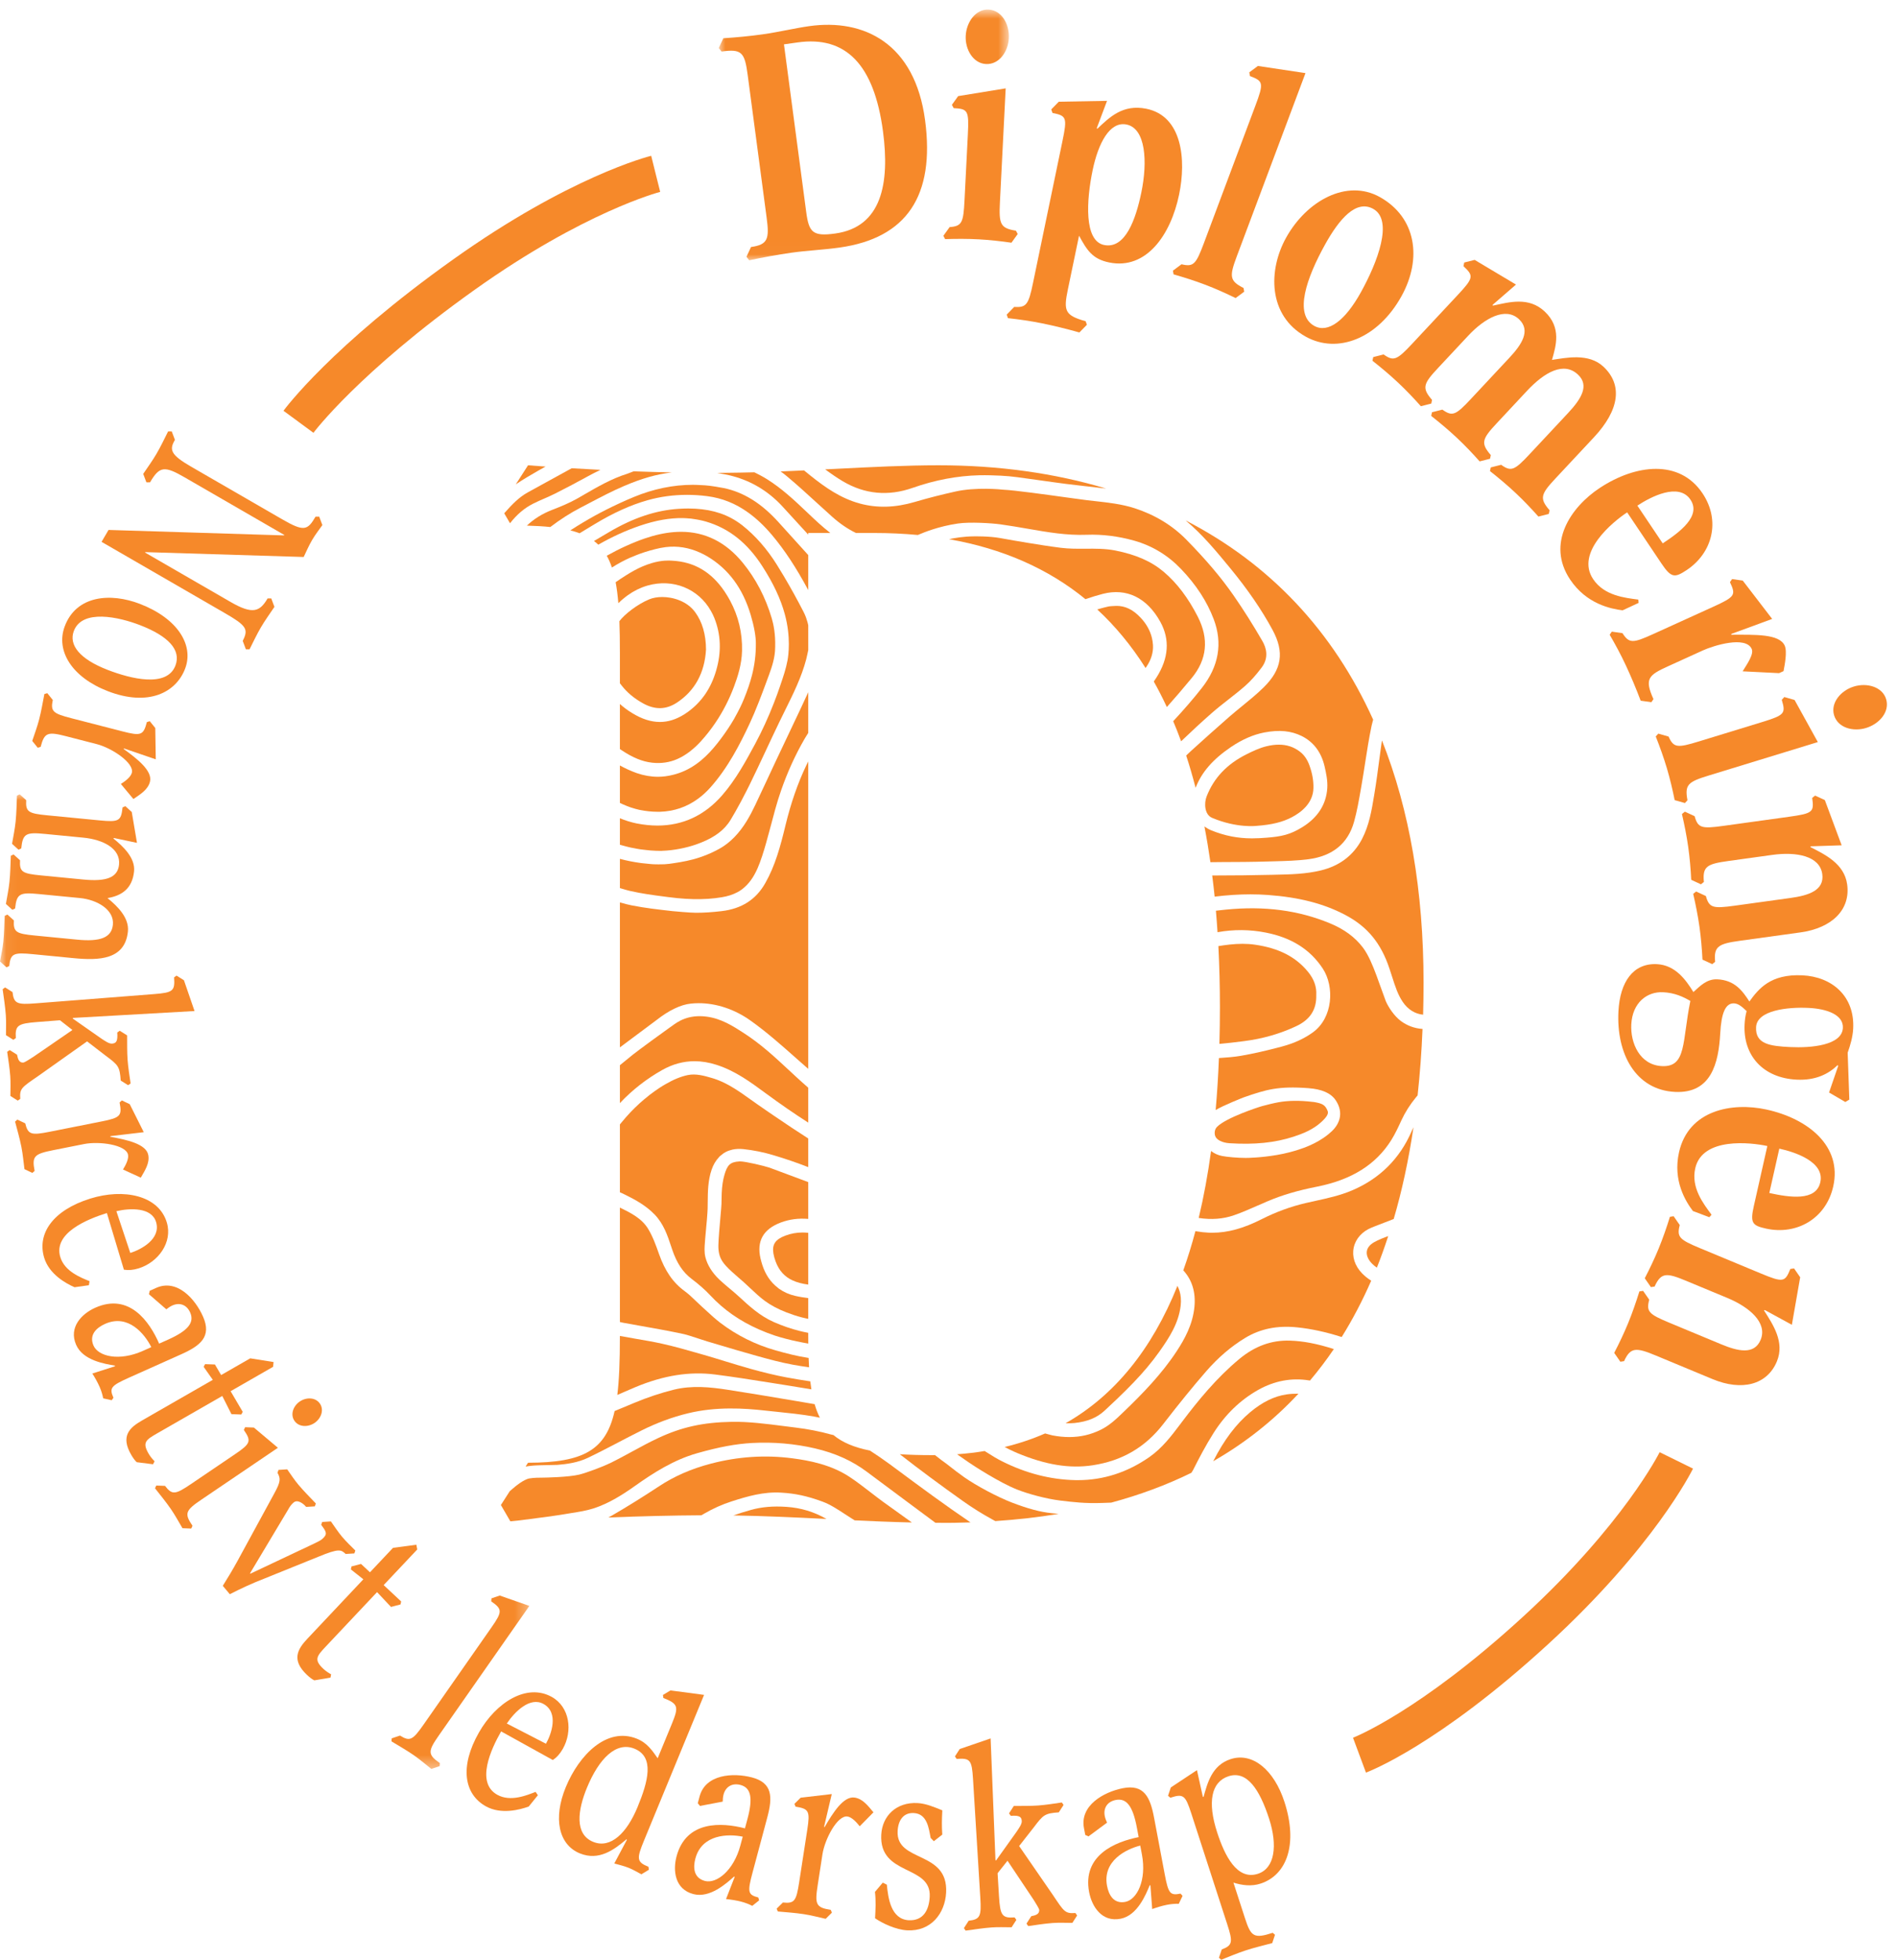 <?xml version="1.0" encoding="UTF-8"?>
<svg width="153px" height="158px" viewBox="0 0 153 158" version="1.1" xmlns="http://www.w3.org/2000/svg" xmlns:xlink="http://www.w3.org/1999/xlink">
    <!-- Generator: Sketch 42 (36781) - http://www.bohemiancoding.com/sketch -->
    <title>Diplomeringen_logotyp_orange</title>
    <desc>Created with Sketch.</desc>
    <defs>
        <polygon id="path-1" points="24.371 0.772 0.971 0.772 0.971 20.986 24.371 20.986 24.371 0.772"></polygon>
        <polygon id="path-3" points="0.06 78.614 0.06 0.039 42.696 0.039 42.696 78.614 0.06 78.614"></polygon>
    </defs>
    <g id="Page-1" stroke="none" stroke-width="1" fill="none" fill-rule="evenodd">
        <g id="Diplomeringen_logotyp_orange">
            <path d="M94.6,21.821 L94.654,22.12 C95.532,22.372 96.376,22.638 97.249,22.972 C98.027,23.269 98.907,23.661 99.657,24.031 L100.35,23.516 L100.295,23.217 C99.152,22.641 99.148,22.278 99.759,20.647 L105.292,5.894 L101.454,5.318 L100.76,5.833 L100.814,6.132 C101.884,6.54 101.945,6.675 101.25,8.525 L97.089,19.627 C96.459,21.306 96.26,21.537 95.293,21.306 L94.6,21.821" id="Fill-1" fill="#f6892a"></path>
            <path d="M113.901,27.709 C112.676,29.019 112.404,29.157 111.594,28.576 L110.757,28.788 L110.693,29.084 C111.41,29.65 112.09,30.217 112.771,30.858 C113.378,31.427 114.044,32.123 114.598,32.75 L115.437,32.538 L115.5,32.241 C114.66,31.275 114.795,30.939 115.986,29.666 L118.418,27.064 C119.75,25.64 121.428,24.72 122.51,25.734 C123.496,26.659 122.707,27.808 121.729,28.853 L118.64,32.157 C117.415,33.468 117.144,33.605 116.334,33.024 L115.496,33.236 L115.432,33.532 C116.148,34.098 116.829,34.665 117.511,35.306 C118.119,35.875 118.784,36.571 119.338,37.198 L120.176,36.986 L120.24,36.69 C119.399,35.723 119.536,35.387 120.726,34.114 L123.157,31.512 C124.579,29.993 126.131,29.132 127.269,30.2 C128.198,31.072 127.552,32.142 126.469,33.301 L123.38,36.605 C122.155,37.916 121.883,38.054 121.073,37.473 L120.236,37.684 L120.172,37.981 C120.889,38.546 121.569,39.113 122.25,39.754 C122.857,40.323 123.523,41.02 124.077,41.646 L124.916,41.435 L124.979,41.138 C124.139,40.171 124.276,39.835 125.465,38.563 L128.555,35.258 C130.632,33.036 130.878,31.021 129.323,29.562 C128.129,28.441 126.287,28.851 125.172,29.016 C125.485,27.92 125.969,26.413 124.584,25.114 C123.295,23.904 121.729,24.36 120.397,24.643 L120.395,24.569 L122.271,22.943 L118.936,20.953 L118.097,21.164 L118.034,21.461 C118.868,22.244 118.873,22.391 117.522,23.835 L113.901,27.709" id="Fill-2" fill="#f6892a"></path>
            <path d="M78.961,19.297 C79.793,19.342 80.749,19.446 81.577,19.569 L82.081,18.867 L81.938,18.599 C80.673,18.4 80.56,18.056 80.647,16.316 L81.112,7.124 L77.279,7.749 L76.774,8.451 L76.918,8.719 C78.06,8.781 78.159,8.89 78.06,10.864 L77.791,16.161 C77.702,17.953 77.584,18.233 76.591,18.309 L76.086,19.011 L76.229,19.279 C77.142,19.25 78.027,19.246 78.961,19.297" id="Fill-3" fill="#f6892a"></path>
            <path d="M110.758,16.841 C112.392,17.753 111.117,21.121 109.753,23.575 C108.492,25.849 107.109,26.893 105.996,26.272 C104.339,25.348 105.386,22.389 106.875,19.707 C108.011,17.661 109.373,16.068 110.758,16.841 Z M103.725,19.17 C102.286,21.761 102.242,25.428 105.307,27.138 C107.873,28.57 111.138,27.295 113.031,23.886 C114.723,20.84 114.217,17.521 111.288,15.886 C108.631,14.404 105.391,16.169 103.725,19.17 L103.725,19.17 Z" id="Fill-4" fill="#f6892a"></path>
            <g id="Group-8" transform="translate(57, 0)">
                <mask id="mask-2" fill="white">
                    <use xlink:href="#path-1"></use>
                </mask>
                <g id="Clip-6"></g>
                <path d="M7.336,3.42 C11.198,2.875 13.498,5.177 14.216,10.59 C14.773,14.791 14.112,18.298 10.378,18.824 C8.55,19.082 8.242,18.732 8.026,17.108 L6.229,3.576 L7.336,3.42 Z M3.303,6.037 L4.833,17.558 C5.06,19.259 4.937,19.723 3.572,19.915 L3.206,20.702 L3.426,20.986 C4.498,20.756 5.752,20.527 6.833,20.374 C8.121,20.193 9.399,20.144 10.712,19.959 C16.119,19.196 18.422,15.799 17.611,9.691 C16.79,3.505 12.693,1.483 8.264,2.108 C7.132,2.267 5.835,2.581 4.497,2.77 C3.467,2.915 2.378,3.016 1.339,3.084 L0.971,3.871 L1.193,4.155 C2.813,3.926 3.061,4.207 3.303,6.037 L3.303,6.037 Z" id="Fill-5" fill="#f6892a" mask="url(#mask-2)"></path>
                <path d="M22.519,5.162 C23.582,5.22 24.312,4.166 24.368,3.076 C24.424,1.959 23.803,0.832 22.74,0.774 C21.702,0.718 20.946,1.77 20.889,2.887 C20.833,3.978 21.479,5.106 22.519,5.162" id="Fill-7" fill="#f6892a" mask="url(#mask-2)"></path>
            </g>
            <path d="M88.123,13.733 C88.578,11.543 89.503,9.767 90.854,10.038 C92.41,10.349 92.57,13.033 92.051,15.528 C91.602,17.692 90.758,20.095 89.05,19.752 C87.419,19.425 87.621,16.151 88.123,13.733 Z M81.194,25.364 L81.293,25.649 C82.202,25.751 83.079,25.874 83.997,26.058 C84.966,26.252 86.102,26.533 87.055,26.804 L87.662,26.183 L87.561,25.898 C85.88,25.428 85.771,25.061 86.124,23.356 L87.029,19.002 C87.664,20.164 88.098,20.887 89.474,21.163 C92.456,21.761 94.422,18.946 95.099,15.688 C95.686,12.862 95.352,9.348 92.447,8.766 C90.561,8.388 89.491,9.446 88.498,10.387 L88.459,10.326 L89.286,8.132 L85.394,8.201 L84.788,8.822 L84.888,9.107 C86.009,9.332 86.091,9.454 85.688,11.389 L83.32,22.794 C82.956,24.55 82.795,24.81 81.8,24.743 L81.194,25.364 L81.194,25.364 Z" id="Fill-9" fill="#f6892a"></path>
            <path d="M136.341,40.282 C137.225,41.599 135.495,42.894 134.104,43.808 L132.061,40.765 C133.146,40.05 135.398,38.879 136.341,40.282 Z M126.64,46.73 C127.958,48.694 129.914,49.088 130.87,49.206 L132.159,48.607 L132.136,48.341 C131.036,48.194 129.392,48.031 128.494,46.692 C127.043,44.534 130.105,42.051 131.236,41.308 L134.003,45.431 C134.786,46.597 135.069,46.598 136.023,45.969 C138.108,44.596 138.802,41.992 137.311,39.768 C135.456,37.005 131.922,37.432 129.034,39.334 C126.666,40.892 124.698,43.837 126.64,46.73 L126.64,46.73 Z" id="Fill-10" fill="#f6892a"></path>
            <path d="M148.536,68.149 L147.181,64.505 L146.395,64.141 L146.159,64.331 C146.319,65.464 146.229,65.581 144.272,65.852 L139.019,66.58 C137.241,66.826 136.944,66.762 136.677,65.801 L135.891,65.438 L135.655,65.628 C135.86,66.518 136.035,67.387 136.165,68.313 C136.281,69.137 136.364,70.097 136.403,70.932 L137.189,71.295 L137.425,71.105 C137.299,69.836 137.693,69.651 139.417,69.412 L142.947,68.923 C144.877,68.656 146.765,68.998 146.972,70.466 C147.16,71.805 145.823,72.199 144.407,72.396 L139.927,73.016 C138.149,73.262 137.852,73.198 137.584,72.238 L136.799,71.874 L136.563,72.064 C136.767,72.955 136.941,73.823 137.073,74.75 C137.188,75.574 137.271,76.533 137.311,77.368 L138.097,77.731 L138.333,77.541 C138.209,76.298 138.6,76.087 140.326,75.848 L145.219,75.171 C147.743,74.821 149.269,73.35 148.978,71.29 C148.746,69.643 147.225,68.908 146.008,68.289 L146.052,68.231 L148.536,68.149" id="Fill-11" fill="#f6892a"></path>
            <path d="M143.706,56.423 C144.031,57.52 143.961,57.65 142.072,58.229 L137,59.782 C135.285,60.308 134.981,60.292 134.577,59.383 L133.747,59.147 L133.542,59.373 C133.876,60.223 134.177,61.055 134.445,61.952 C134.681,62.75 134.905,63.687 135.068,64.508 L135.896,64.743 L136.101,64.517 C135.863,63.258 136.148,63.034 137.814,62.524 L146.615,59.828 L144.739,56.433 L143.91,56.197 L143.706,56.423" id="Fill-12" fill="#f6892a"></path>
            <path d="M146.813,95.321 C146.465,96.868 144.328,96.536 142.702,96.182 L143.508,92.605 C144.778,92.882 147.185,93.672 146.813,95.321 Z M142.459,89.45 C139.69,88.847 136.187,89.494 135.42,92.893 C134.901,95.201 135.964,96.87 136.538,97.633 L137.864,98.135 L138.042,97.934 C137.39,97.047 136.374,95.761 136.728,94.189 C137.3,91.653 141.22,92.107 142.542,92.395 L141.451,97.24 C141.142,98.609 141.335,98.811 142.454,99.055 C144.893,99.586 147.269,98.267 147.857,95.655 C148.59,92.408 145.839,90.186 142.459,89.45 L142.459,89.45 Z" id="Fill-13" fill="#f6892a"></path>
            <path d="M144.385,84.416 C142.749,84.338 141.56,84.177 141.635,82.801 C141.708,81.451 144.169,81.178 145.857,81.259 C147.339,81.329 148.693,81.811 148.635,82.875 C148.559,84.277 146.099,84.498 144.385,84.416 Z M134.042,85.951 C132.25,85.866 131.488,84.085 131.57,82.579 C131.664,80.84 132.833,79.933 134.132,79.995 C135.066,80.04 135.751,80.359 136.333,80.699 C135.661,83.972 136.042,86.047 134.042,85.951 Z M145.375,78.633 C142.779,78.508 141.827,79.738 141.094,80.744 C140.542,79.885 139.913,79.022 138.51,78.955 C137.653,78.914 137.1,79.512 136.58,79.982 C135.98,79.016 135.135,77.804 133.628,77.732 C131.708,77.64 130.661,79.178 130.534,81.515 C130.347,84.968 131.933,87.881 135.102,88.032 C138.01,88.171 138.612,85.727 138.743,83.313 C138.831,81.677 139.162,80.86 139.863,80.894 C140.252,80.912 140.573,81.24 140.871,81.515 C140.773,81.874 140.729,82.211 140.709,82.574 C140.573,85.092 142.193,86.914 144.919,87.044 C146.426,87.116 147.469,86.594 148.211,85.874 L148.26,85.929 L147.52,88.08 L148.832,88.845 L149.155,88.652 L149.021,84.872 C149.237,84.257 149.427,83.616 149.465,82.941 C149.606,80.319 147.765,78.747 145.375,78.633 L145.375,78.633 Z" id="Fill-14" fill="#f6892a"></path>
            <g id="Group-18" transform="translate(130, 55)" fill="#f6892a">
                <path d="M14.397,47.307 C13.965,48.366 13.829,48.422 12.004,47.663 L7.106,45.627 C5.449,44.938 5.226,44.732 5.479,43.768 L4.985,43.055 L4.686,43.1 C4.413,43.972 4.125,44.81 3.771,45.676 C3.456,46.446 3.042,47.316 2.656,48.056 L3.151,48.769 L3.449,48.724 C3.98,47.565 4.414,47.605 6.022,48.274 L9.312,49.641 C11.113,50.39 12.565,51.642 12.004,53.013 C11.491,54.265 10.141,53.928 8.821,53.379 L4.643,51.642 C2.987,50.953 2.761,50.747 3.017,49.783 L2.521,49.07 L2.223,49.115 C1.949,49.987 1.663,50.825 1.308,51.691 C0.991,52.461 0.58,53.331 0.191,54.071 L0.687,54.784 L0.987,54.739 C1.508,53.604 1.951,53.62 3.559,54.289 L8.121,56.185 C10.474,57.164 12.531,56.667 13.319,54.743 C13.949,53.203 13.008,51.798 12.271,50.647 L12.34,50.618 L14.521,51.807 L15.191,47.975 L14.697,47.263 L14.397,47.307" id="Fill-15"></path>
                <path d="M22.125,1.372 C21.83,0.376 20.585,0.022 19.517,0.35 C18.473,0.67 17.627,1.663 17.924,2.66 C18.228,3.682 19.464,4.01 20.508,3.69 C21.577,3.362 22.428,2.394 22.125,1.372" id="Fill-17"></path>
            </g>
            <path d="M130.858,51.046 L129.997,50.924 L129.827,51.173 C130.285,51.964 130.708,52.743 131.105,53.59 C131.527,54.484 131.977,55.564 132.326,56.491 L133.188,56.613 L133.358,56.364 C132.607,54.706 132.966,54.429 134.552,53.708 L137.344,52.438 C138.22,52.04 140.779,51.249 141.277,52.307 C141.476,52.731 140.94,53.488 140.55,54.123 L143.491,54.27 L143.848,54.109 C143.928,53.672 144.169,52.534 143.938,52.04 C143.496,51.099 141.576,51.172 139.624,51.174 L139.648,51.105 L142.932,49.899 L140.559,46.808 L139.697,46.686 L139.527,46.934 C140.014,47.97 139.962,48.107 138.164,48.925 L133.334,51.12 C131.702,51.862 131.397,51.887 130.858,51.046" id="Fill-19" fill="#f6892a"></path>
            <path d="M38.271,23.372 C47.105,17.078 53.156,15.494 53.244,15.471 L53.247,15.471 L52.883,14.016 L52.521,12.56 C52.256,12.626 45.9,14.252 36.53,20.929 C26.74,27.902 23.018,32.908 22.863,33.118 L25.281,34.893 C25.316,34.846 28.929,30.027 38.271,23.372" id="Fill-20" fill="#f6892a"></path>
            <path d="M122.867,130.315 C114.469,138.02 109.173,140.081 109.125,140.099 L110.17,142.911 C110.404,142.824 115.999,140.688 124.895,132.526 C133.369,124.752 136.422,118.658 136.548,118.402 L133.856,117.078 C133.828,117.136 130.931,122.918 122.867,130.315" id="Fill-21" fill="#f6892a"></path>
            <path d="M60.573,121.731 C60.036,121.88 59.578,122.024 59.15,122.178 C61.584,122.215 64.001,122.328 66.662,122.461 C65.65,121.883 64.592,121.563 63.433,121.485 C62.351,121.411 61.443,121.489 60.573,121.731" id="Fill-22" fill="#f6892a"></path>
            <path d="M48.883,41.097 C48.538,41.272 48.242,41.428 47.979,41.574 C47.31,41.944 46.688,42.316 46.08,42.71 C46.053,42.728 46.028,42.744 46.001,42.761 C46.267,42.828 46.517,42.905 46.747,42.992 L47.946,42.266 C49.462,41.349 50.859,40.717 52.216,40.333 C53.242,40.042 54.309,39.896 55.404,39.896 C55.943,39.896 56.487,39.93 57.036,40.001 C58.237,40.155 59.32,40.587 60.343,41.323 C61.019,41.809 61.652,42.407 62.278,43.152 C63.292,44.361 64.221,45.771 65.188,47.575 L65.188,44.751 L62.814,42.126 C62.115,41.353 61.425,40.755 60.704,40.3 L60.612,40.245 C59.904,39.812 59.181,39.52 58.397,39.353 C58.256,39.322 57.271,39.145 56.844,39.126 C56.737,39.122 56.632,39.116 56.524,39.11 C56.314,39.098 56.1,39.086 55.889,39.086 C54.299,39.086 52.696,39.417 51.125,40.067 C50.362,40.383 49.609,40.73 48.883,41.097" id="Fill-23" fill="#f6892a"></path>
            <path d="M68.146,122.071 C68.321,122.185 68.499,122.302 68.683,122.417 L68.931,122.573 C70.189,122.633 71.84,122.706 73.547,122.745 C73.29,122.56 73.032,122.376 72.78,122.195 C72.311,121.862 71.767,121.475 71.235,121.086 C70.89,120.834 70.549,120.571 70.248,120.339 L70.203,120.305 C69.661,119.886 69.1,119.454 68.522,119.071 C67.015,118.078 65.263,117.747 63.904,117.571 C61.728,117.285 59.519,117.43 57.337,118.002 C55.758,118.414 54.387,119.013 53.147,119.831 C51.845,120.69 50.565,121.485 49.341,122.194 C49.259,122.242 49.168,122.291 49.064,122.343 C51.684,122.239 54.208,122.179 56.569,122.165 L56.812,122.024 C57.512,121.618 58.245,121.29 58.991,121.05 C60.302,120.627 61.597,120.253 63.006,120.339 C64.148,120.404 65.113,120.613 66.336,121.063 C66.945,121.286 67.519,121.661 68.128,122.059 L68.146,122.071" id="Fill-24" fill="#f6892a"></path>
            <path d="M44.002,37.615 C43.529,37.582 43.057,37.547 42.588,37.513 L41.6,39.049 C42.215,38.632 42.856,38.265 43.424,37.937 C43.615,37.828 43.812,37.719 44.002,37.615" id="Fill-25" fill="#f6892a"></path>
            <path d="M50.588,38.197 C49.347,38.581 48.199,39.245 47.089,39.888 L46.596,40.173 C45.921,40.558 45.205,40.847 44.529,41.109 C43.73,41.42 43.063,41.835 42.494,42.376 C43.216,42.396 43.835,42.432 44.383,42.49 C45.188,41.876 46.004,41.355 46.81,40.937 C47.009,40.834 47.209,40.73 47.409,40.625 L47.55,40.55 C48.457,40.074 49.391,39.583 50.352,39.174 C51.771,38.57 52.932,38.237 54.185,38.088 C53.18,38.067 52.148,38.036 51.109,37.999 L50.588,38.197" id="Fill-26" fill="#f6892a"></path>
            <path d="M40.691,41.355 L40.667,41.382 L41.135,42.185 C41.688,41.477 42.297,40.961 42.995,40.609 C43.305,40.452 43.638,40.307 43.905,40.191 L43.949,40.172 C44.224,40.051 44.502,39.929 44.767,39.796 C45.673,39.339 46.569,38.866 47.431,38.391 C47.755,38.213 48.091,38.041 48.431,37.88 C47.634,37.84 46.854,37.797 46.11,37.752 L45.831,37.904 C45.222,38.237 44.617,38.57 44.022,38.897 L42.588,39.686 C41.843,40.093 41.288,40.683 40.691,41.355" id="Fill-27" fill="#f6892a"></path>
            <path d="M50.265,64.857 L50.3,64.872 C50.496,64.958 50.664,65.024 50.829,65.081 C50.852,65.089 50.873,65.096 50.895,65.103 L50.93,65.114 C51.158,65.188 51.346,65.242 51.522,65.28 L51.58,65.294 C52.068,65.394 52.557,65.446 53.033,65.447 L53.121,65.448 C53.158,65.448 53.196,65.449 53.232,65.447 C54.362,65.412 55.39,65.061 56.29,64.403 C56.643,64.146 56.975,63.844 57.279,63.506 C58.699,61.924 59.696,59.979 60.484,58.287 C60.712,57.795 60.936,57.267 61.19,56.622 C61.408,56.07 61.616,55.511 61.773,55.086 L62.023,54.408 C62.263,53.755 62.519,52.992 62.519,52.196 C62.519,52.186 62.52,52.169 62.521,52.146 C62.549,51.114 62.388,50.334 62.249,49.863 C61.747,48.163 60.955,46.646 59.897,45.359 C58.545,43.711 56.875,42.875 54.933,42.875 C54.747,42.875 54.551,42.883 54.352,42.899 C53.592,42.961 52.811,43.133 51.967,43.424 C51.492,43.587 51.003,43.784 50.471,44.026 C49.966,44.255 49.464,44.51 48.937,44.805 C49.096,45.084 49.232,45.396 49.352,45.755 C49.823,45.454 50.315,45.187 50.814,44.965 C50.859,44.946 50.905,44.927 50.952,44.91 L51.083,44.857 C51.238,44.791 51.415,44.715 51.595,44.652 C52.131,44.458 52.689,44.299 53.253,44.18 C53.389,44.152 53.532,44.129 53.689,44.11 C54.618,43.995 55.546,44.142 56.445,44.547 C56.674,44.65 56.872,44.751 57.05,44.857 C58.76,45.879 59.905,47.424 60.55,49.584 C60.82,50.49 60.97,51.327 60.962,51.881 C60.967,52.77 60.868,53.58 60.652,54.432 C60.502,55.02 60.296,55.629 60.003,56.349 C59.813,56.816 59.58,57.29 59.293,57.799 L59.261,57.859 C59.246,57.888 59.231,57.917 59.214,57.947 C58.908,58.475 58.547,59.018 58.141,59.56 C57.437,60.497 56.542,61.538 55.23,62.139 C54.935,62.274 54.627,62.382 54.287,62.467 C53.871,62.572 53.462,62.625 53.07,62.625 C52.503,62.625 51.929,62.526 51.36,62.33 C51.152,62.257 50.935,62.17 50.697,62.063 L50.605,62.022 C50.407,61.931 50.204,61.828 50,61.714 L49.997,61.713 L49.997,64.733 L50.165,64.813 C50.198,64.828 50.232,64.843 50.265,64.857" id="Fill-28" fill="#f6892a"></path>
            <path d="M63.101,40.825 C63.767,41.546 64.445,42.288 65.044,42.946 L65.188,43.104 L65.188,42.971 L66.971,42.971 C66.331,42.475 65.75,41.93 65.163,41.37 L65,41.215 C63.999,40.262 63.004,39.346 61.838,38.618 C61.646,38.497 61.435,38.38 61.174,38.247 L60.841,38.078 C60.691,38.082 58.939,38.122 57.831,38.128 C58.26,38.198 58.694,38.279 59.115,38.392 C60.649,38.805 61.99,39.624 63.101,40.825" id="Fill-29" fill="#f6892a"></path>
            <path d="M49.997,88.934 C50.997,87.873 52.142,86.977 53.402,86.27 C54.251,85.793 55.116,85.556 56.014,85.556 C56.594,85.556 57.189,85.655 57.803,85.853 C59.304,86.336 60.538,87.245 61.732,88.124 L61.775,88.155 C62.93,89.006 64.047,89.776 65.188,90.508 L65.188,87.693 L65.175,87.682 C64.837,87.386 64.53,87.112 64.238,86.842 L63.631,86.28 C62.413,85.148 61.362,84.171 59.929,83.248 C59.108,82.72 58.177,82.121 57.004,81.965 C55.49,81.76 54.632,82.395 54.219,82.699 C54.143,82.755 54.081,82.8 54.032,82.83 C53.909,82.906 51.41,84.727 51.043,85.027 C50.825,85.206 50.601,85.387 50.378,85.569 L49.997,85.878 L49.997,88.934" id="Fill-30" fill="#f6892a"></path>
            <path d="M65.188,55.807 C65.003,56.208 64.82,56.61 64.631,57.01 C64.543,57.198 64.455,57.383 64.367,57.569 L64.134,58.059 C63.953,58.443 63.771,58.828 63.592,59.205 C63.267,59.889 62.941,60.573 62.619,61.258 C62.398,61.726 62.18,62.196 61.961,62.666 L61.825,62.959 C61.544,63.561 61.227,64.243 60.909,64.91 C60.509,65.749 59.997,66.713 59.217,67.506 C58.855,67.873 58.487,68.161 58.09,68.388 C57.407,68.776 56.649,69.086 55.898,69.285 C55.196,69.471 54.494,69.571 53.981,69.643 C53.896,69.655 53.818,69.66 53.748,69.664 C53.685,69.667 53.631,69.67 53.583,69.678 C53.556,69.682 53.331,69.685 53.13,69.685 C53.008,69.685 52.782,69.684 52.646,69.674 L52.455,69.659 C52.227,69.641 51.989,69.616 51.748,69.586 L51.654,69.574 C51.085,69.496 50.543,69.388 49.998,69.242 L49.998,71.599 L50.141,71.643 C50.269,71.682 50.402,71.722 50.534,71.756 L50.613,71.777 C50.669,71.792 50.725,71.807 50.78,71.82 L50.83,71.831 C51.742,72.043 52.687,72.167 53.523,72.276 L53.883,72.323 C54.118,72.355 54.355,72.382 54.61,72.407 C55.516,72.497 56.335,72.515 57.117,72.465 C57.503,72.438 57.855,72.398 58.191,72.342 C58.69,72.261 59.106,72.128 59.465,71.936 L59.522,71.908 C59.64,71.843 59.753,71.767 59.861,71.686 C60.374,71.291 60.769,70.756 61.101,70.001 C61.225,69.717 61.342,69.404 61.47,69.016 C61.694,68.337 61.883,67.639 62.058,66.983 L62.125,66.732 C62.151,66.641 62.175,66.55 62.2,66.46 L62.214,66.405 C62.314,66.021 62.419,65.624 62.528,65.237 C62.667,64.733 62.824,64.228 62.994,63.739 C63.505,62.263 64.146,60.854 64.902,59.552 C64.95,59.47 65.001,59.388 65.052,59.306 L65.076,59.27 C65.1,59.232 65.123,59.194 65.146,59.156 L65.188,59.088 L65.188,55.807" id="Fill-31" fill="#f6892a"></path>
            <path d="M65.188,107.457 L65.146,107.447 C64.917,107.403 64.707,107.357 64.504,107.306 C63.807,107.133 63.101,106.89 62.407,106.584 C61.285,106.09 60.424,105.295 59.591,104.526 C59.356,104.308 59.107,104.101 58.866,103.9 C58.59,103.669 58.311,103.437 58.044,103.186 C57.444,102.617 57.057,102.003 56.894,101.362 C56.847,101.175 56.824,100.968 56.824,100.729 C56.824,100.632 56.828,100.53 56.835,100.416 C56.841,100.313 56.849,100.211 56.858,100.11 L56.877,99.854 C56.886,99.73 56.898,99.606 56.91,99.482 L56.94,99.154 C56.948,99.053 56.956,98.955 56.966,98.858 C57.003,98.491 57.031,98.163 57.05,97.854 L57.057,97.748 C57.064,97.647 57.071,97.55 57.073,97.454 C57.077,97.277 57.078,97.102 57.08,96.925 C57.088,96.069 57.096,95.184 57.392,94.31 C57.53,93.903 57.734,93.558 57.998,93.284 L58.012,93.267 C58.025,93.252 58.037,93.237 58.051,93.224 C58.071,93.204 58.094,93.187 58.118,93.169 C58.131,93.16 58.14,93.153 58.15,93.146 L58.18,93.118 C58.242,93.066 58.297,93.02 58.359,92.979 C58.477,92.903 58.591,92.844 58.705,92.796 C58.786,92.763 58.872,92.741 58.955,92.718 C58.988,92.71 58.999,92.706 59.011,92.702 C59.036,92.693 59.061,92.686 59.088,92.68 C59.35,92.625 59.638,92.612 59.945,92.642 C60.756,92.729 61.564,92.889 62.346,93.124 C63.31,93.409 64.265,93.736 65.188,94.096 L65.188,91.787 C64.323,91.233 63.43,90.64 62.375,89.921 C62.188,89.793 62.006,89.668 61.828,89.546 L61.778,89.511 C61.579,89.376 61.386,89.241 61.2,89.112 L61.179,89.098 C60.969,88.952 60.76,88.804 60.552,88.655 C59.661,88.02 58.824,87.423 57.853,87.056 C57.706,87.001 57.567,86.954 57.428,86.914 C56.824,86.736 56.139,86.536 55.471,86.674 C54.91,86.792 54.319,87.032 53.666,87.415 L53.657,87.42 C53.504,87.509 53.359,87.594 53.206,87.695 C52.936,87.871 52.662,88.068 52.389,88.278 C52.373,88.291 52.358,88.303 52.342,88.316 L52.272,88.375 C52.017,88.575 51.797,88.761 51.598,88.94 L51.529,89.006 C51.279,89.235 51.058,89.452 50.852,89.669 L50.825,89.699 C50.592,89.945 50.361,90.209 50.138,90.481 L49.997,90.653 L49.997,96.125 L50.177,96.204 C50.267,96.246 50.356,96.288 50.445,96.333 C51.262,96.734 52.113,97.205 52.803,97.921 C53.528,98.678 53.833,99.595 54.128,100.482 L54.22,100.757 C54.582,101.825 55.075,102.569 55.772,103.098 C56.398,103.574 56.876,103.995 57.277,104.425 C58.376,105.603 59.67,106.506 61.235,107.19 C61.67,107.38 62.074,107.537 62.47,107.669 C62.734,107.756 63.035,107.844 63.392,107.937 C63.952,108.083 64.54,108.209 65.191,108.322 C65.189,108.109 65.188,107.891 65.188,107.669 L65.188,107.457" id="Fill-32" fill="#f6892a"></path>
            <path d="M63.351,66.545 C62.938,68.248 62.53,69.775 61.722,71.199 C60.971,72.527 59.818,73.266 58.199,73.456 C57.444,73.546 56.768,73.589 56.132,73.589 C55.648,73.589 54.247,73.457 54.233,73.455 C53.145,73.333 52.025,73.208 50.944,72.992 C50.665,72.937 50.355,72.859 49.998,72.754 L49.998,84.441 L52.954,82.236 C53.951,81.453 54.908,80.995 55.72,80.913 C55.93,80.89 56.143,80.879 56.357,80.879 C57.762,80.879 59.238,81.365 60.495,82.255 C61.816,83.19 63.035,84.272 64.214,85.317 L64.222,85.324 C64.549,85.615 64.868,85.896 65.188,86.175 L65.188,61.387 C65.132,61.498 65.076,61.609 65.023,61.72 C64.335,63.165 63.788,64.743 63.351,66.545" id="Fill-33" fill="#f6892a"></path>
            <path d="M49.997,55.086 L50.14,55.27 C50.58,55.835 51.142,56.304 51.858,56.702 C52.831,57.243 53.732,57.221 54.612,56.636 C56.047,55.681 56.831,54.247 56.942,52.375 C56.939,51.16 56.644,50.142 56.065,49.353 C55.405,48.452 54.262,48.132 53.411,48.132 C53.029,48.132 52.669,48.195 52.373,48.315 C51.419,48.703 50.358,49.537 49.956,50.079 C49.984,50.814 49.997,51.644 49.997,52.618 L49.997,55.086" id="Fill-34" fill="#f6892a"></path>
            <path d="M50.413,112.192 C50.685,112.074 50.959,111.956 51.232,111.84 C53.506,110.888 55.611,110.553 57.668,110.814 C59.093,110.995 60.533,111.223 61.926,111.444 L62.22,111.49 C63.005,111.614 64.187,111.802 65.441,112.012 C65.408,111.807 65.379,111.591 65.353,111.368 C64.661,111.265 64.027,111.159 63.414,111.044 C62.56,110.884 61.645,110.666 60.535,110.358 C59.838,110.163 59.122,109.944 58.491,109.75 L58.48,109.747 C57.94,109.58 57.364,109.404 56.786,109.238 L56.468,109.147 C55.463,108.858 54.423,108.559 53.394,108.331 C52.682,108.173 51.955,108.05 51.252,107.93 L51.223,107.925 C50.805,107.854 50.394,107.781 50.003,107.708 L49.997,107.707 C49.997,109.821 49.932,111.293 49.789,112.461 C49.968,112.384 50.147,112.307 50.324,112.23 L50.413,112.192" id="Fill-35" fill="#f6892a"></path>
            <path d="M42.391,118.235 C42.847,118.155 43.252,118.139 43.692,118.129 L44.955,118.101 C45.712,118.04 46.6,117.924 47.425,117.528 C48.233,117.141 49.042,116.72 49.824,116.312 L49.882,116.281 C50.481,115.968 51.1,115.645 51.732,115.331 C52.986,114.707 54.214,114.252 55.486,113.943 C57.772,113.388 60.017,113.533 61.717,113.723 C62.033,113.758 62.35,113.791 62.667,113.823 C63.643,113.924 64.643,114.027 65.625,114.198 C65.795,114.228 65.963,114.263 66.127,114.298 C65.96,113.972 65.821,113.614 65.704,113.207 L65.429,113.16 C65.204,113.121 64.979,113.082 64.758,113.045 L64.107,112.934 C61.941,112.566 60.217,112.283 58.682,112.045 C57.293,111.829 55.807,111.678 54.352,112.038 C53.292,112.3 52.215,112.659 51.15,113.104 L50.689,113.297 C50.311,113.456 49.994,113.588 49.69,113.711 L49.571,113.759 C48.873,116.871 47.107,117.925 42.588,117.928 L42.391,118.235" id="Fill-36" fill="#f6892a"></path>
            <path d="M62.565,108.872 C60.942,108.414 59.442,107.669 58.107,106.656 C57.713,106.357 57.351,106.024 57.001,105.702 C56.854,105.566 56.725,105.447 56.594,105.33 C56.441,105.192 56.297,105.054 56.124,104.888 C55.834,104.608 55.538,104.324 55.224,104.095 C54.29,103.418 53.632,102.467 53.153,101.104 C52.886,100.341 52.634,99.661 52.263,99.054 C51.748,98.213 50.821,97.76 50.002,97.36 L49.997,97.357 L49.997,106.583 L50.061,106.598 C50.128,106.614 50.191,106.63 50.26,106.642 C50.679,106.719 51.098,106.793 51.517,106.868 L51.713,106.903 C52.764,107.09 53.849,107.283 54.913,107.504 C55.393,107.604 55.86,107.76 56.312,107.911 C56.549,107.99 56.794,108.072 57.035,108.144 L57.859,108.389 C58.851,108.685 59.975,109.02 61.07,109.323 C61.907,109.555 62.948,109.844 63.954,110.026 C64.34,110.096 64.765,110.164 65.254,110.235 C65.241,110.018 65.229,109.776 65.218,109.48 C64.291,109.342 63.395,109.106 62.565,108.872" id="Fill-37" fill="#f6892a"></path>
            <path d="M49.995,48.515 L50.027,48.485 C50.058,48.456 50.089,48.426 50.121,48.398 C50.183,48.343 50.246,48.289 50.311,48.236 C50.368,48.188 50.428,48.142 50.489,48.097 L50.519,48.074 C50.559,48.043 50.599,48.013 50.64,47.983 C50.77,47.891 50.888,47.814 51.002,47.745 C51.247,47.599 51.502,47.472 51.76,47.369 C51.897,47.314 52.035,47.266 52.184,47.222 L52.242,47.205 C54.275,46.629 56.323,47.453 57.336,49.252 C57.451,49.456 57.538,49.633 57.609,49.81 C58.147,51.144 58.198,52.576 57.759,54.066 C57.553,54.773 57.259,55.408 56.888,55.952 C56.517,56.497 56.051,56.978 55.503,57.379 C55.433,57.431 55.358,57.481 55.269,57.539 L55.196,57.588 C54.533,58.004 53.889,58.206 53.226,58.206 C52.503,58.206 51.769,57.97 50.98,57.486 C50.625,57.269 50.294,57.024 49.997,56.757 L49.997,60.392 L50.107,60.466 C50.574,60.778 50.999,61.012 51.407,61.178 L51.43,61.188 C51.53,61.228 51.621,61.261 51.709,61.291 L51.769,61.309 C51.849,61.335 51.929,61.36 52.009,61.381 C52.035,61.387 52.063,61.393 52.092,61.399 L52.187,61.421 C52.227,61.43 52.267,61.44 52.308,61.447 C52.413,61.466 52.515,61.481 52.613,61.492 C52.972,61.53 53.323,61.524 53.656,61.474 C53.834,61.447 53.997,61.411 54.154,61.366 C54.688,61.213 55.221,60.924 55.737,60.509 C56.019,60.283 56.269,60.048 56.503,59.792 C56.941,59.312 57.346,58.798 57.707,58.262 C58.312,57.367 58.817,56.382 59.208,55.336 C59.494,54.571 59.825,53.554 59.848,52.467 C59.88,51.028 59.556,49.668 58.884,48.424 C58.745,48.167 58.597,47.921 58.443,47.692 C57.376,46.109 55.989,45.294 54.204,45.203 C54.196,45.205 54.174,45.202 54.141,45.2 C53.954,45.189 53.384,45.154 52.551,45.402 C51.521,45.71 50.722,46.23 50.017,46.689 C49.954,46.73 49.895,46.773 49.835,46.816 L49.654,46.937 C49.746,47.43 49.818,47.986 49.871,48.632 C49.912,48.593 49.954,48.554 49.995,48.515" id="Fill-38" fill="#f6892a"></path>
            <path d="M100.832,113.855 C99.685,114.816 98.735,116.074 97.85,117.806 C100.426,116.331 102.738,114.5 104.725,112.36 C104.375,112.359 104.06,112.376 103.768,112.419 C102.772,112.565 101.812,113.035 100.832,113.855" id="Fill-39" fill="#f6892a"></path>
            <path d="M88.944,47.879 C90.859,47.385 92.506,48.185 93.583,50.131 C94.369,51.554 94.264,53.065 93.272,54.624 C93.227,54.695 93.18,54.765 93.132,54.834 L93.057,54.946 C93.396,55.541 93.741,56.215 94.111,57.003 C94.755,56.282 95.412,55.516 96.118,54.662 C97.353,53.168 97.517,51.505 96.606,49.72 C95.826,48.193 94.929,47.011 93.864,46.106 C92.869,45.262 91.624,44.714 89.944,44.381 C89.163,44.227 88.352,44.233 87.568,44.239 L87.552,44.239 C86.901,44.243 86.229,44.249 85.553,44.164 C84.641,44.049 83.673,43.892 82.896,43.766 C82.295,43.669 81.273,43.491 80.672,43.381 C79.771,43.216 78.578,43.241 78.568,43.241 C77.7,43.246 76.951,43.381 76.543,43.472 C80.843,44.222 84.544,45.848 87.545,48.306 C88.074,48.124 88.519,47.989 88.944,47.879" id="Fill-40" fill="#f6892a"></path>
            <path d="M114.815,79.221 C114.815,71.864 113.687,65.297 111.462,59.698 C111.45,59.763 111.437,59.83 111.428,59.896 C111.361,60.365 111.299,60.831 111.231,61.348 C111.125,62.154 111.004,63.067 110.857,63.949 L110.823,64.156 C110.63,65.326 110.43,66.536 109.848,67.65 C109.164,68.956 108.052,69.804 106.543,70.172 C105.318,70.47 104.076,70.497 102.875,70.522 L102.609,70.529 C101.038,70.566 99.558,70.583 98.084,70.583 L97.769,70.582 C97.851,71.225 97.914,71.769 97.966,72.288 C98.98,72.165 99.933,72.103 100.849,72.103 C101.334,72.103 101.809,72.121 102.277,72.155 C104.809,72.342 106.797,72.859 108.535,73.783 C110.295,74.718 111.382,76.043 112.061,78.081 C112.136,78.305 112.204,78.516 112.268,78.715 C112.545,79.576 112.744,80.196 113.141,80.782 C113.55,81.385 114.132,81.748 114.779,81.805 C114.803,80.938 114.815,80.069 114.815,79.221" id="Fill-41" fill="#f6892a"></path>
            <path d="M110.238,100.893 C110.196,101.215 110.351,101.57 110.674,101.892 C110.782,101.999 110.901,102.098 111.048,102.201 C111.346,101.462 111.638,100.65 111.966,99.656 C111.622,99.781 111.18,99.946 110.814,100.157 C110.475,100.353 110.276,100.607 110.238,100.893" id="Fill-42" fill="#f6892a"></path>
            <path d="M99.959,109.561 C98.1,111.103 96.601,112.957 95.38,114.571 L95.2,114.81 C94.482,115.761 93.74,116.747 92.697,117.474 C90.928,118.707 88.99,119.332 86.938,119.332 L86.742,119.331 C84.733,119.29 82.742,118.78 80.824,117.814 C80.435,117.619 80.038,117.386 79.537,117.061 L79.421,116.984 C78.7,117.103 77.951,117.19 77.192,117.245 L77.371,117.37 C77.625,117.547 77.88,117.726 78.131,117.899 C78.491,118.149 80.617,119.533 82.038,120.092 C82.877,120.424 84.333,120.832 85.491,120.974 C86.588,121.107 87.532,121.22 88.918,121.17 L89.626,121.144 C91.922,120.526 94.1,119.717 96.091,118.739 L96.212,118.54 C96.223,118.521 96.228,118.515 96.232,118.505 C96.687,117.602 97.238,116.542 97.875,115.537 C98.823,114.039 100.032,112.87 101.469,112.061 L101.489,112.05 C102.788,111.324 104.155,111.068 105.552,111.286 L105.656,111.301 C106.348,110.48 106.995,109.627 107.58,108.763 C106.232,108.332 105.103,108.115 104.028,108.083 C102.552,108.04 101.217,108.519 99.959,109.561" id="Fill-43" fill="#f6892a"></path>
            <path d="M101.338,66.583 L101.342,66.583 C102.564,66.496 103.447,66.281 104.201,65.882 C104.977,65.472 105.907,64.733 105.933,63.538 C105.946,62.944 105.846,62.369 105.618,61.728 C105.445,61.237 105.19,60.868 104.842,60.6 C104.347,60.22 103.791,60.036 103.142,60.036 C102.835,60.036 102.502,60.079 102.155,60.163 C101.58,60.3 101.008,60.575 100.518,60.821 C98.944,61.614 97.896,62.725 97.315,64.219 C97.106,64.756 97.144,65.676 97.758,65.935 C99.763,66.781 101.323,66.585 101.338,66.583" id="Fill-44" fill="#f6892a"></path>
            <path d="M91.042,49.07 L91.015,49.059 C90.942,49.024 90.869,48.995 90.799,48.97 C90.787,48.966 90.774,48.962 90.761,48.959 L90.71,48.944 C90.656,48.927 90.605,48.912 90.553,48.901 C90.529,48.896 90.504,48.892 90.479,48.888 L90.436,48.881 C90.375,48.87 90.338,48.864 90.301,48.86 C90.268,48.857 90.234,48.856 90.2,48.854 L90.115,48.85 C90.096,48.85 90.077,48.849 90.058,48.849 L90.013,48.848 C89.942,48.852 89.87,48.856 89.797,48.86 L89.675,48.866 C89.565,48.873 89.475,48.881 89.393,48.898 C89.175,48.944 88.962,49.002 88.726,49.068 C88.65,49.09 88.574,49.113 88.498,49.136 C89.946,50.471 91.256,52.058 92.394,53.855 L92.479,53.731 C92.851,53.18 93.028,52.582 92.992,52.003 C92.98,51.803 92.95,51.604 92.902,51.411 C92.759,50.832 92.458,50.294 92.007,49.812 C91.69,49.472 91.374,49.229 91.042,49.07" id="Fill-45" fill="#f6892a"></path>
            <path d="M110.571,103.238 C110.304,103.068 110.068,102.877 109.852,102.654 C109.272,102.058 109.028,101.302 109.183,100.582 C109.338,99.859 109.874,99.267 110.654,98.959 L110.943,98.844 C111.449,98.644 111.893,98.473 112.3,98.32 L112.406,98.28 C113.069,96.035 113.606,93.547 114.003,90.883 C113.944,91 113.896,91.103 113.856,91.196 C112.892,93.429 111.264,95.04 109.017,95.985 C108.068,96.385 107.076,96.601 106.117,96.812 C105.849,96.87 105.587,96.928 105.325,96.989 C104.112,97.271 102.917,97.707 101.774,98.285 C100.292,99.037 99.019,99.386 97.766,99.386 C97.678,99.386 97.59,99.385 97.502,99.381 C97.171,99.367 96.814,99.327 96.414,99.258 C96.126,100.346 95.797,101.41 95.436,102.421 C95.448,102.43 95.458,102.44 95.466,102.449 C96.154,103.22 96.447,104.198 96.336,105.356 C96.197,106.8 95.532,107.98 94.899,108.944 C93.69,110.786 92.146,112.365 90.658,113.797 L90.576,113.875 C90.044,114.388 89.496,114.917 88.781,115.269 C87.976,115.666 87.144,115.858 86.236,115.858 C85.8,115.858 85.344,115.812 84.879,115.722 C84.817,115.709 84.664,115.668 84.508,115.626 L84.455,115.611 C84.407,115.597 84.364,115.586 84.332,115.578 L84.291,115.567 C83.266,116.017 82.169,116.384 81.029,116.66 C81.13,116.715 81.263,116.784 81.427,116.865 L81.539,116.916 C81.691,116.989 81.871,117.074 82.055,117.151 C84.339,118.103 86.267,118.415 88.122,118.134 C90.505,117.772 92.369,116.685 93.819,114.81 C95.126,113.122 96.227,111.769 97.286,110.552 C98.249,109.445 99.31,108.539 100.44,107.858 C101.654,107.126 103.021,106.851 104.619,107.013 C105.76,107.131 106.922,107.382 108.171,107.78 L108.212,107.793 C109.082,106.401 109.883,104.874 110.593,103.252 L110.571,103.238" id="Fill-46" fill="#f6892a"></path>
            <path d="M65.188,95.303 C64.278,94.961 62.076,94.143 62.076,94.143 C61.646,93.998 60.137,93.634 59.689,93.634 C59.671,93.634 59.654,93.635 59.64,93.636 C58.868,93.676 58.651,93.955 58.427,94.722 C58.305,95.142 58.233,95.625 58.208,96.2 C58.202,96.319 58.201,96.438 58.199,96.559 L58.193,96.839 C58.191,96.913 58.189,96.987 58.189,97.062 C58.188,97.181 58.153,97.582 58.108,98.088 C58.041,98.845 57.949,99.881 57.94,100.393 C57.93,100.94 58.033,101.345 58.273,101.707 C58.36,101.837 58.452,101.954 58.554,102.062 C58.857,102.391 59.207,102.694 59.546,102.987 C59.694,103.115 59.843,103.243 59.989,103.374 C60.159,103.527 60.328,103.686 60.492,103.84 C60.882,104.207 61.282,104.583 61.698,104.889 C62.178,105.24 62.747,105.541 63.437,105.81 C63.873,105.978 64.262,106.105 64.663,106.209 C64.849,106.258 65.029,106.296 65.188,106.329 L65.188,104.654 C64.889,104.616 64.505,104.562 64.127,104.474 C63.647,104.362 63.214,104.17 62.839,103.905 C62.812,103.887 62.795,103.872 62.778,103.858 L62.752,103.834 C62.162,103.389 61.734,102.764 61.483,101.978 C61.427,101.804 61.379,101.632 61.34,101.467 C61.009,100.065 61.562,99.086 62.985,98.557 C63.674,98.301 64.394,98.205 65.188,98.271 L65.188,95.303" id="Fill-47" fill="#f6892a"></path>
            <path d="M86.655,114.727 C87.7,114.618 88.474,114.3 89.091,113.727 C89.442,113.402 89.763,113.1 90.073,112.804 C91.103,111.82 91.856,111.034 92.513,110.254 C92.871,109.828 93.204,109.399 93.502,108.978 C94.314,107.832 95.057,106.686 95.225,105.271 C95.252,105.047 95.255,104.829 95.235,104.604 C95.205,104.268 95.114,103.955 94.964,103.67 C92.906,108.794 89.873,112.518 85.944,114.743 C86.283,114.755 86.566,114.736 86.655,114.727" id="Fill-48" fill="#f6892a"></path>
            <path d="M62.38,101.065 C62.415,101.269 62.475,101.488 62.561,101.716 C62.835,102.445 63.285,102.941 63.938,103.234 C64.294,103.394 64.681,103.497 65.188,103.566 L65.188,99.393 C65.014,99.375 64.871,99.366 64.74,99.366 C64.252,99.366 63.798,99.447 63.352,99.614 C62.53,99.921 62.258,100.328 62.38,101.065" id="Fill-49" fill="#f6892a"></path>
            <path d="M100.231,83.951 L100.362,83.934 C101.838,83.747 103.246,83.343 104.55,82.73 C105.664,82.209 106.191,81.392 106.161,80.233 L106.161,80.208 C106.201,79.557 105.975,78.93 105.492,78.345 C104.495,77.132 103.135,76.44 101.211,76.161 C100.891,76.115 100.563,76.092 100.208,76.092 C99.503,76.092 98.803,76.19 98.267,76.277 C98.349,77.888 98.391,79.541 98.391,81.192 C98.391,82.18 98.377,83.178 98.35,84.158 C98.959,84.11 99.563,84.036 100.231,83.951" id="Fill-50" fill="#f6892a"></path>
            <path d="M99.515,97.979 C100.171,97.752 100.818,97.466 101.444,97.191 C101.715,97.072 101.982,96.955 102.251,96.841 C103.412,96.348 104.674,95.977 106.221,95.671 C109.018,95.117 110.978,93.888 112.213,91.913 C112.532,91.402 112.797,90.828 113.03,90.321 C113.331,89.672 113.721,89.054 114.193,88.483 L114.335,88.312 C114.523,86.596 114.657,84.795 114.732,82.955 L114.723,82.954 C114.084,82.911 113.48,82.688 112.977,82.31 C112.449,81.911 111.99,81.223 111.77,80.717 L111.008,78.619 C110.72,77.846 110.366,76.978 109.925,76.397 C109.287,75.555 108.415,74.913 107.26,74.437 C104.725,73.387 101.983,73.026 98.878,73.334 C98.679,73.355 98.479,73.377 98.278,73.399 L98.068,73.423 C98.116,73.985 98.16,74.567 98.198,75.157 C99.491,74.922 100.799,74.931 102.089,75.186 C104.164,75.593 105.667,76.542 106.684,78.084 C107.643,79.541 107.512,82.048 105.9,83.222 C105.199,83.732 104.376,84.11 103.384,84.376 C102.131,84.71 101.088,84.946 100.101,85.118 C99.529,85.218 98.971,85.256 98.324,85.301 L98.311,85.303 C98.254,86.746 98.165,88.156 98.046,89.495 C98.66,89.116 100.299,88.476 100.316,88.469 C102.119,87.842 103.092,87.549 105.521,87.729 C106.605,87.809 107.323,88.121 107.715,88.685 C108.05,89.169 108.166,89.704 108.04,90.192 C107.891,90.77 107.504,91.146 107.146,91.439 C106.134,92.265 104.942,92.651 104.016,92.896 C102.645,93.256 101.18,93.334 100.764,93.348 C100.671,93.351 100.574,93.354 100.476,93.354 C99.791,93.354 98.971,93.275 98.574,93.199 C98.242,93.136 97.94,93.001 97.677,92.796 C97.419,94.694 97.083,96.509 96.68,98.194 C97.715,98.351 98.643,98.28 99.515,97.979" id="Fill-51" fill="#f6892a"></path>
            <path d="M66.552,37.841 C67.094,38.241 67.546,38.545 67.967,38.795 C69.735,39.847 71.635,40.028 73.615,39.33 C75.405,38.702 77.208,38.36 78.973,38.317 C79.586,38.303 80.198,38.325 80.715,38.35 C81.159,38.371 81.615,38.413 82.069,38.474 C82.654,38.551 83.238,38.633 83.803,38.715 C84.516,38.816 85.254,38.92 85.992,39.015 C86.503,39.081 87.024,39.139 87.527,39.196 L87.685,39.213 C88.133,39.262 88.667,39.321 89.216,39.389 C85.057,38.143 80.512,37.512 75.698,37.512 C73.089,37.512 70.304,37.652 67.356,37.802 L66.552,37.841" id="Fill-52" fill="#f6892a"></path>
            <path d="M75.71,122.772 C76.545,122.786 77.408,122.767 78.273,122.738 C76.218,121.345 74.167,119.831 72.402,118.519 L72.343,118.476 C71.953,118.186 71.498,117.849 71.029,117.526 L70.943,117.467 L70.165,116.948 C68.887,116.693 67.924,116.284 67.221,115.697 L67.028,115.653 C66.122,115.4 65.178,115.216 64.14,115.089 C63.94,115.064 63.737,115.038 63.531,115.012 L63.254,114.977 C61.819,114.792 60.336,114.605 59.018,114.63 C56.696,114.672 54.972,115.053 53.067,115.946 C52.357,116.279 51.664,116.657 50.995,117.021 L50.976,117.031 C50.429,117.329 49.81,117.666 49.198,117.965 C48.646,118.235 47.317,118.739 46.713,118.886 C45.84,119.097 43.954,119.127 43.874,119.128 L43.864,119.128 C43.476,119.13 43.076,119.132 42.706,119.192 C42.239,119.266 41.524,119.872 41.517,119.879 L41.116,120.22 L40.398,121.338 L41.161,122.65 C41.409,122.631 41.922,122.573 41.927,122.573 C42.937,122.451 44.62,122.215 44.637,122.213 C44.94,122.17 45.237,122.128 45.526,122.077 C45.699,122.047 45.874,122.019 46.048,121.991 L46.119,121.979 C46.701,121.888 47.301,121.792 47.857,121.615 C49.126,121.21 50.266,120.469 51.213,119.798 C52.697,118.746 54.331,117.698 56.225,117.161 C57.986,116.661 59.357,116.406 60.672,116.335 C62.385,116.244 64.089,116.391 65.734,116.773 C67.355,117.15 68.722,117.765 69.913,118.656 C70.97,119.448 72.038,120.241 73.041,120.985 L75.444,122.769 C75.533,122.769 75.621,122.771 75.71,122.772" id="Fill-53" fill="#f6892a"></path>
            <path d="M99.163,92.169 C101.185,92.298 102.829,92.131 104.337,91.64 C105.057,91.404 105.883,91.082 106.544,90.482 C107.014,90.055 107.169,89.79 107.078,89.565 C106.882,89.079 106.662,88.971 106.009,88.852 L105.847,88.834 C104.832,88.713 103.913,88.723 103.125,88.864 C102.714,88.938 102.174,89.072 101.805,89.173 C101.484,89.26 98.906,90.102 98.162,90.845 C97.947,91.06 97.942,91.37 98.004,91.57 C98.101,91.889 98.567,92.13 99.163,92.169" id="Fill-54" fill="#f6892a"></path>
            <path d="M97.727,57.493 C98.171,57.102 98.639,56.736 99.091,56.383 C99.519,56.048 99.996,55.675 100.436,55.289 C100.865,54.911 101.285,54.444 101.756,53.819 C102.362,53.016 102.125,52.216 101.819,51.687 C101.081,50.408 100.302,49.175 99.503,48.022 C98.506,46.582 97.291,45.146 95.68,43.504 C94.555,42.359 93.155,41.509 91.519,40.977 C90.481,40.639 89.363,40.516 88.282,40.396 L87.7,40.331 C87.421,40.299 86.85,40.219 86.128,40.119 L86.062,40.11 C84.382,39.877 81.843,39.524 80.963,39.483 C80.729,39.458 78.696,39.252 77.015,39.637 C75.991,39.872 75.04,40.097 73.781,40.468 C72.208,40.931 70.764,40.975 69.368,40.601 L69.35,40.596 C67.802,40.177 66.539,39.282 65.405,38.377 C65.283,38.28 65.018,38.064 65.018,38.064 L64.849,37.925 C64.283,37.952 63.663,37.978 62.959,38.006 C63.153,38.147 63.325,38.28 63.484,38.413 C64.294,39.089 65.085,39.811 65.849,40.51 L65.93,40.584 C66.298,40.921 66.714,41.301 67.123,41.666 C67.744,42.22 68.389,42.658 69.037,42.969 L69.041,42.97 L70.523,42.97 C71.701,42.97 72.879,43.024 74.023,43.131 L74.04,43.126 C74.055,43.121 74.083,43.109 74.125,43.092 L74.152,43.08 C74.532,42.921 75.686,42.438 77.265,42.206 C78.21,42.067 79.967,42.174 80.686,42.274 C81.463,42.381 82.191,42.508 82.896,42.63 C84.51,42.911 86.033,43.174 87.638,43.114 C88.91,43.067 90.203,43.229 91.483,43.591 C92.928,44 94.195,44.766 95.248,45.867 C96.479,47.154 97.344,48.48 97.891,49.922 C98.624,51.859 98.301,53.725 96.931,55.467 C96.266,56.313 95.511,57.189 94.624,58.143 L94.623,58.144 C94.839,58.653 95.054,59.197 95.261,59.763 C96.115,58.943 96.922,58.2 97.727,57.493" id="Fill-55" fill="#f6892a"></path>
            <path d="M65.13,50.17 C65.098,50.052 65.063,49.939 65.018,49.816 L64.988,49.731 C64.932,49.584 64.873,49.453 64.809,49.33 C64.307,48.351 63.769,47.379 63.211,46.439 C63.023,46.122 62.846,45.834 62.671,45.553 C61.869,44.265 60.925,43.188 59.868,42.351 C59.718,42.233 59.554,42.118 59.369,41.999 C58.313,41.325 57.05,40.996 55.509,40.996 C55.264,40.996 55.006,41.005 54.743,41.022 C52.919,41.136 51.09,41.744 49.153,42.882 C48.715,43.139 48.302,43.382 47.906,43.617 C48.039,43.718 48.155,43.815 48.256,43.913 C49.347,43.286 50.471,42.773 51.598,42.389 C52.879,41.953 54.018,41.75 55.087,41.77 C55.265,41.773 55.441,41.788 55.591,41.801 L55.641,41.804 C55.668,41.805 55.695,41.807 55.721,41.809 C55.762,41.813 55.802,41.821 55.843,41.827 L55.919,41.84 C56.293,41.891 56.629,41.96 56.946,42.053 C58.793,42.595 60.278,43.771 61.485,45.651 C62.382,47.047 62.957,48.273 63.295,49.507 C63.801,51.358 63.591,52.839 63.515,53.247 C63.391,53.917 63.174,54.551 62.965,55.165 L62.902,55.352 C62.761,55.767 62.604,56.198 62.42,56.67 C61.967,57.835 61.459,58.944 60.908,59.967 C60.182,61.314 59.359,62.842 58.24,64.124 C56.828,65.739 55.076,66.558 53.03,66.558 C52.491,66.558 51.926,66.5 51.35,66.387 C51.14,66.345 50.936,66.292 50.705,66.222 L50.678,66.213 C50.647,66.204 50.618,66.195 50.59,66.186 C50.384,66.119 50.186,66.047 50.001,65.971 L49.997,65.971 L49.997,68.104 L50.068,68.125 C50.098,68.134 50.127,68.142 50.156,68.15 L50.238,68.172 C50.432,68.225 50.638,68.281 50.841,68.326 C50.886,68.336 50.931,68.344 50.976,68.353 L51.071,68.37 C51.287,68.413 51.466,68.449 51.653,68.476 C51.716,68.486 51.781,68.493 51.846,68.499 L52.11,68.529 C52.23,68.543 52.353,68.558 52.476,68.567 C52.768,68.588 53.047,68.599 53.327,68.6 C53.336,68.6 53.348,68.599 53.359,68.598 L53.372,68.597 C53.391,68.596 53.41,68.594 53.429,68.593 C53.883,68.578 54.362,68.522 54.853,68.426 C55.314,68.335 55.744,68.221 56.131,68.086 C57.355,67.661 58.179,67.123 58.725,66.396 C58.803,66.291 58.876,66.181 58.943,66.069 C59.053,65.887 59.17,65.686 59.302,65.455 C59.602,64.931 59.902,64.369 60.221,63.739 L60.294,63.594 C60.35,63.483 60.406,63.372 60.463,63.257 C60.883,62.399 61.296,61.521 61.717,60.621 L61.787,60.471 C62.114,59.774 62.483,58.984 62.853,58.218 C63.007,57.898 63.164,57.58 63.322,57.262 C63.97,55.955 64.641,54.605 65.022,53.161 C65.067,52.986 65.103,52.82 65.129,52.694 L65.189,52.406 L65.188,50.415 L65.13,50.17" id="Fill-56" fill="#f6892a"></path>
            <path d="M99.282,60.226 C100.185,59.615 101.094,59.22 101.984,59.051 C103.185,58.824 104.141,58.918 104.997,59.345 C105.948,59.824 106.565,60.644 106.832,61.784 C106.963,62.347 107.088,62.947 107.05,63.541 C106.964,64.856 106.286,65.915 105.033,66.689 C104.05,67.297 103.351,67.442 102.158,67.536 C101.82,67.563 101.417,67.59 100.983,67.59 C99.828,67.59 98.782,67.384 97.69,66.942 C97.51,66.869 97.33,66.767 97.141,66.632 C97.32,67.551 97.482,68.518 97.624,69.51 L97.649,69.51 C97.951,69.506 98.23,69.502 98.508,69.501 C99.703,69.499 100.987,69.492 102.285,69.453 L102.771,69.44 C103.681,69.416 104.62,69.391 105.522,69.274 C107.48,69.02 108.721,68.004 109.21,66.254 C109.444,65.42 109.597,64.54 109.745,63.69 L109.804,63.352 C109.908,62.761 110.001,62.164 110.091,61.586 L110.099,61.53 C110.253,60.541 110.412,59.517 110.623,58.518 C110.641,58.433 110.662,58.351 110.684,58.268 L110.75,58.02 C107.51,50.864 102.422,45.462 95.625,41.959 C96.985,43.091 98.109,44.457 99.197,45.778 C100.628,47.515 101.752,49.152 102.634,50.783 C103.607,52.582 103.391,53.971 101.91,55.426 C101.369,55.958 100.774,56.443 100.199,56.912 L100.173,56.932 C99.837,57.207 99.489,57.491 99.162,57.775 C98.099,58.702 97.057,59.64 96.089,60.516 C95.998,60.598 95.912,60.682 95.825,60.765 L95.67,60.913 C95.926,61.686 96.175,62.539 96.43,63.515 C96.908,62.267 97.817,61.219 99.282,60.226" id="Fill-57" fill="#f6892a"></path>
            <path d="M80.276,122.633 C82.03,122.517 83.746,122.321 85.381,122.052 L84.814,121.994 C83.894,121.899 82.904,121.634 81.605,121.135 C80.444,120.689 78.743,119.783 77.733,119.073 C77.307,118.773 76.933,118.479 76.571,118.196 L76.357,118.028 C76.141,117.874 75.736,117.581 75.469,117.358 L75.415,117.313 C75.388,117.313 75.36,117.314 75.334,117.314 C75.288,117.315 75.242,117.316 75.196,117.316 C74.211,117.316 73.351,117.292 72.573,117.242 C74.176,118.491 75.841,119.727 77.665,121.019 C78.427,121.56 79.228,122.06 80.047,122.508 L80.276,122.633" id="Fill-58" fill="#f6892a"></path>
            <path d="M7.543,108.485 C7.156,107.599 7.803,107.034 8.474,106.734 C10.333,105.902 11.666,107.537 12.203,108.608 L11.532,108.908 C9.596,109.775 7.921,109.351 7.543,108.485 Z M10.412,111.066 L14.629,109.179 C16.163,108.493 17.081,107.761 16.383,106.164 C15.752,104.72 14.279,103.079 12.592,103.833 L12.074,104.065 L12.014,104.345 L13.415,105.559 C13.551,105.452 13.726,105.328 13.899,105.25 C14.474,104.993 15.055,105.17 15.341,105.824 C15.694,106.633 15.155,107.288 13.564,107.999 L12.836,108.325 C12.054,106.536 10.418,104.208 7.677,105.434 C6.603,105.914 5.518,106.998 6.14,108.422 C6.695,109.692 8.462,109.96 9.28,110.1 L9.258,110.156 L7.449,110.735 C7.674,111.094 7.872,111.443 8.041,111.828 C8.175,112.135 8.271,112.46 8.323,112.736 L9.009,112.89 L9.15,112.688 C8.805,111.899 8.936,111.726 10.412,111.066 L10.412,111.066 Z" id="Fill-59" fill="#f6892a"></path>
            <path d="M4.303,92.727 L6.775,92.236 C8.011,91.991 10.168,92.29 10.326,93.094 C10.391,93.423 10.164,93.897 9.92,94.288 L11.356,94.945 C11.69,94.364 12.087,93.772 11.957,93.112 C11.782,92.226 10.239,91.891 8.884,91.646 L8.917,91.596 L11.595,91.279 L10.463,89.02 L9.826,88.718 L9.644,88.883 C9.856,89.954 9.716,90.11 8.212,90.409 L4.01,91.244 C2.527,91.538 2.26,91.485 2.035,90.566 L1.398,90.264 L1.216,90.429 C1.384,91.059 1.596,91.809 1.726,92.468 C1.844,93.066 1.892,93.634 1.973,94.261 L2.611,94.562 L2.792,94.398 C2.556,93.203 2.779,93.03 4.303,92.727" id="Fill-60" fill="#f6892a"></path>
            <path d="M12.588,98.521 C13.005,99.909 11.331,100.76 10.509,101.015 L9.387,97.648 C10.514,97.385 12.231,97.335 12.588,98.521 Z M7.168,103.617 L7.224,103.291 C6.523,103.003 5.213,102.51 4.862,101.343 C4.282,99.412 7.037,98.291 8.621,97.798 L9.993,102.364 C10.362,102.425 10.747,102.393 11.188,102.256 C12.752,101.769 13.938,100.168 13.454,98.559 C12.79,96.347 9.951,95.801 7.284,96.631 C4.276,97.567 2.976,99.445 3.562,101.396 C3.961,102.723 5.304,103.471 6.011,103.779 L7.168,103.617 L7.168,103.617 Z" id="Fill-61" fill="#f6892a"></path>
            <path d="M16.26,120.892 L22.414,116.722 L20.477,115.092 L19.77,115.064 L19.667,115.286 C20.286,116.186 20.219,116.384 18.949,117.243 L15.403,119.646 C14.151,120.494 13.883,120.549 13.312,119.794 L12.605,119.766 L12.502,119.988 C12.906,120.501 13.399,121.105 13.78,121.659 C14.125,122.161 14.394,122.663 14.716,123.206 L15.424,123.234 L15.526,123.012 C14.836,122.009 14.973,121.763 16.26,120.892" id="Fill-62" fill="#f6892a"></path>
            <path d="M12.698,115.547 L17.927,112.546 L18.666,114.011 L19.46,114.04 L19.578,113.827 L18.599,112.161 L22.024,110.196 L22.065,109.81 L20.184,109.511 L17.835,110.859 L17.335,110.008 L16.541,109.98 L16.423,110.193 L17.163,111.245 L11.46,114.518 C10.458,115.092 9.692,115.774 10.595,117.311 C10.712,117.51 10.879,117.753 11.029,117.885 L12.342,118.051 L12.468,117.81 C12.296,117.642 12.121,117.427 11.994,117.21 C11.451,116.287 11.769,116.08 12.698,115.547" id="Fill-63" fill="#f6892a"></path>
            <path d="M1.433,88.734 L1.634,88.592 C1.573,87.754 1.736,87.678 3.079,86.752 L7.024,83.958 L8.541,85.125 C9.542,85.868 9.656,85.986 9.738,87.117 L10.334,87.491 L10.534,87.349 C10.45,86.766 10.337,86.08 10.291,85.452 C10.244,84.802 10.258,84.127 10.253,83.475 L9.657,83.1 L9.457,83.242 C9.508,83.954 9.372,84.112 9.037,84.138 C8.786,84.158 8.452,83.91 8.188,83.741 L5.858,82.112 L5.897,82.066 L15.69,81.512 L14.836,79.03 L14.24,78.656 L14.04,78.798 C14.119,79.887 13.961,80.026 12.432,80.145 L2.885,80.89 C1.378,81.008 1.119,80.923 1.009,79.984 L0.413,79.609 L0.213,79.751 C0.302,80.397 0.421,81.167 0.469,81.837 C0.513,82.445 0.478,82.827 0.482,83.458 L1.077,83.833 L1.278,83.691 C1.203,82.665 1.445,82.519 2.995,82.398 L4.837,82.255 L5.842,83.04 L2.693,85.202 C2.431,85.37 1.989,85.658 1.884,85.666 C1.528,85.693 1.441,85.363 1.375,85.031 L0.779,84.657 L0.579,84.799 C0.667,85.424 0.78,86.11 0.827,86.759 C0.865,87.283 0.84,87.811 0.838,88.359 L1.433,88.734" id="Fill-64" fill="#f6892a"></path>
            <path d="M5.951,50.882 C6.622,49.071 9.597,49.746 11.282,50.396 C13.594,51.288 14.614,52.402 14.155,53.643 C13.476,55.474 10.531,54.72 8.689,54.01 C6.397,53.125 5.542,51.985 5.951,50.882 Z M8.703,55.726 C11.956,56.981 14.211,55.848 14.941,53.879 C15.634,52.008 14.344,49.867 11.287,48.688 C8.917,47.773 6.15,47.988 5.216,50.509 C4.486,52.478 5.803,54.607 8.703,55.726 L8.703,55.726 Z" id="Fill-65" fill="#f6892a"></path>
            <path d="M32.355,129.113 L30.944,127.793 L33.652,124.92 L33.58,124.537 L31.697,124.79 L29.839,126.761 L29.118,126.087 L28.35,126.289 L28.299,126.528 L29.306,127.326 L24.798,132.11 C24.006,132.95 23.468,133.827 24.772,135.046 C24.941,135.204 25.17,135.389 25.351,135.473 L26.654,135.254 L26.706,134.985 C26.494,134.873 26.265,134.717 26.081,134.545 C25.299,133.814 25.543,133.524 26.277,132.745 L30.411,128.359 L31.536,129.554 L32.303,129.352 L32.355,129.113" id="Fill-66" fill="#f6892a"></path>
            <path d="M24.18,112.99 C23.658,113.343 23.392,114.031 23.749,114.55 C24.106,115.069 24.849,115.073 25.37,114.72 C25.892,114.366 26.158,113.679 25.801,113.16 C25.444,112.641 24.701,112.636 24.18,112.99" id="Fill-67" fill="#f6892a"></path>
            <path d="M27.878,125.284 L28.581,125.239 L28.66,125.007 C28.331,124.68 27.904,124.27 27.594,123.901 C27.256,123.498 26.994,123.088 26.688,122.659 L25.986,122.704 L25.906,122.936 C26.32,123.494 26.453,123.684 25.972,124.092 C25.828,124.214 25.55,124.34 25.317,124.455 L20.192,126.874 L20.165,126.842 L23.247,121.695 C23.353,121.495 23.488,121.297 23.681,121.134 C23.985,120.876 24.435,121.183 24.691,121.489 L25.394,121.444 L25.473,121.211 C24.995,120.708 24.515,120.234 24.069,119.703 C23.745,119.317 23.456,118.874 23.164,118.461 L22.461,118.506 L22.382,118.739 C22.639,119.209 22.649,119.448 22.105,120.433 L19.148,125.86 C18.779,126.531 18.38,127.199 17.968,127.852 L18.536,128.527 C19.437,128.065 20.365,127.636 21.318,127.269 L25.658,125.515 C27.368,124.808 27.506,124.939 27.878,125.284" id="Fill-68" fill="#f6892a"></path>
            <path d="M101.458,151.067 C99.761,151.622 98.768,149.582 98.166,147.725 C97.375,145.288 97.686,143.662 99.083,143.205 C100.56,142.722 101.584,144.243 102.355,146.62 C103.062,148.798 102.815,150.624 101.458,151.067 Z M99.253,141.824 C97.736,142.32 97.387,143.76 97.066,144.881 L97.013,144.854 L96.539,142.711 L94.431,144.107 L94.207,144.777 L94.391,144.938 C95.429,144.598 95.601,144.719 96.074,146.177 L98.977,155.126 C99.444,156.564 99.422,156.836 98.537,157.17 L98.312,157.84 L98.497,158 C99.103,157.758 99.822,157.457 100.461,157.248 C101.159,157.02 101.877,156.851 102.609,156.656 L102.833,155.986 L102.649,155.826 C101.132,156.322 100.894,156.134 100.414,154.656 L99.481,151.78 C100.17,151.997 100.932,152.101 101.671,151.859 C103.806,151.161 104.695,148.661 103.593,145.265 C102.764,142.709 101.03,141.243 99.253,141.824 L99.253,141.824 Z" id="Fill-69" fill="#f6892a"></path>
            <path d="M90.768,153.332 C89.82,153.519 89.422,152.763 89.286,152.04 C88.909,150.039 90.802,149.087 91.965,148.793 L92.101,149.515 C92.493,151.599 91.695,153.148 90.768,153.332 Z M93.934,151.079 L93.079,146.539 C92.768,144.888 92.27,143.83 90.56,144.168 C89.015,144.473 87.083,145.561 87.425,147.378 L87.53,147.935 L87.788,148.055 L89.288,146.945 C89.216,146.788 89.136,146.59 89.101,146.404 C88.984,145.785 89.29,145.254 89.991,145.116 C90.856,144.945 91.367,145.614 91.689,147.327 L91.837,148.112 C89.921,148.49 87.286,149.589 87.841,152.54 C88.059,153.696 88.859,154.993 90.383,154.692 C91.743,154.423 92.411,152.75 92.736,151.98 L92.785,152.013 L92.929,153.911 C93.329,153.768 93.713,153.649 94.125,153.568 C94.454,153.503 94.792,153.479 95.071,153.488 L95.378,152.849 L95.216,152.667 C94.371,152.834 94.233,152.669 93.934,151.079 L93.934,151.079 Z" id="Fill-70" fill="#f6892a"></path>
            <path d="M19.576,51.669 L19.833,52.351 L20.126,52.35 C20.419,51.768 20.715,51.138 21.034,50.595 C21.384,49.997 21.747,49.503 22.134,48.927 L21.877,48.244 L21.584,48.245 C20.957,49.314 20.393,49.57 18.593,48.53 L11.701,44.549 L11.722,44.513 L24.493,44.905 C24.711,44.449 24.912,43.983 25.177,43.53 C25.443,43.077 25.699,42.765 26.001,42.333 L25.744,41.651 L25.451,41.652 C24.803,42.757 24.53,42.89 22.748,41.86 L15.42,37.627 C13.747,36.661 13.641,36.26 14.109,35.463 L13.851,34.781 L13.559,34.781 C13.255,35.382 12.97,35.993 12.619,36.591 C12.3,37.135 11.917,37.665 11.551,38.205 L11.808,38.887 L12.101,38.886 C12.876,37.564 13.273,37.551 14.91,38.496 L22.929,43.129 L22.908,43.165 L8.754,42.725 L8.191,43.685 L18.083,49.4 C19.883,50.44 20.064,50.713 19.576,51.669" id="Fill-71" fill="#f6892a"></path>
            <g id="Group-75" transform="translate(0, 64)">
                <mask id="mask-4" fill="white">
                    <use xlink:href="#path-3"></use>
                </mask>
                <g id="Clip-73"></g>
                <path d="M35.404,75.9 L42.696,65.47 L40.307,64.636 L39.637,64.862 L39.62,65.106 C40.518,65.726 40.526,65.936 39.647,67.192 L34.161,75.041 C33.294,76.28 33.063,76.427 32.262,75.924 L31.592,76.15 L31.575,76.393 C32.134,76.729 32.81,77.119 33.363,77.501 C33.864,77.848 34.294,78.222 34.788,78.614 L35.458,78.388 L35.475,78.145 C34.473,77.452 34.514,77.174 35.404,75.9" id="Fill-72" fill="#f6892a" mask="url(#mask-4)"></path>
                <path d="M0.744,13.882 C0.848,12.858 1.11,12.778 2.657,12.928 L5.938,13.247 C7.966,13.443 10.082,13.395 10.317,11.097 C10.43,9.99 9.47,9.053 8.671,8.406 C9.788,8.219 10.667,7.671 10.813,6.251 C10.926,5.144 9.883,4.198 9.142,3.599 L9.188,3.561 L11.048,3.953 L10.627,1.464 L10.105,0.992 L9.883,1.097 C9.772,2.183 9.592,2.292 8.066,2.144 L3.802,1.731 C2.297,1.585 2.057,1.456 2.112,0.512 L1.59,0.039 L1.368,0.144 C1.344,0.796 1.327,1.575 1.259,2.243 C1.197,2.849 1.077,3.407 0.971,4.03 L1.492,4.503 L1.714,4.397 C1.838,3.186 2.102,3.085 3.648,3.235 L6.721,3.533 C8.331,3.689 9.734,4.416 9.601,5.711 C9.494,6.756 8.574,7.088 6.734,6.91 L3.306,6.577 C1.801,6.431 1.561,6.303 1.616,5.358 L1.094,4.886 L0.872,4.991 C0.848,5.643 0.831,6.422 0.763,7.09 C0.701,7.696 0.583,8.233 0.475,8.877 L0.996,9.349 L1.218,9.244 C1.342,8.032 1.606,7.931 3.152,8.082 L6.434,8.4 C7.876,8.54 9.227,9.367 9.105,10.558 C8.998,11.602 8.078,11.935 6.238,11.757 L2.81,11.424 C1.306,11.278 1.065,11.149 1.12,10.205 L0.598,9.733 L0.376,9.838 C0.352,10.489 0.335,11.268 0.267,11.937 C0.211,12.48 0.1,12.954 0,13.513 L0,13.514 L0.522,13.987 L0.744,13.882" id="Fill-74" fill="#f6892a" mask="url(#mask-4)"></path>
            </g>
            <path d="M84.922,152.781 L82.197,148.831 L83.387,147.313 C84.146,146.31 84.265,146.197 85.396,146.114 L85.78,145.518 L85.641,145.318 C85.058,145.402 84.37,145.515 83.742,145.561 C83.093,145.608 82.419,145.594 81.767,145.599 L81.383,146.195 L81.521,146.396 C82.233,146.344 82.389,146.48 82.409,146.816 C82.425,147.067 82.172,147.401 81.999,147.667 L80.333,149.998 L80.288,149.959 L79.897,140.155 L77.404,141.01 L77.019,141.606 L77.158,141.807 C78.247,141.728 78.383,141.886 78.477,143.416 L79.064,152.975 C79.156,154.484 79.067,154.743 78.127,154.854 L77.743,155.45 L77.882,155.651 C78.528,155.562 79.299,155.442 79.97,155.394 C80.577,155.35 80.958,155.385 81.589,155.381 L81.973,154.785 L81.834,154.585 C80.808,154.659 80.667,154.417 80.572,152.866 L80.459,151.021 L81.259,150.015 L83.367,153.168 C83.531,153.43 83.81,153.873 83.817,153.977 C83.839,154.334 83.507,154.421 83.175,154.487 L82.791,155.084 L82.929,155.284 C83.555,155.197 84.242,155.084 84.892,155.036 C85.415,154.998 85.943,155.023 86.49,155.026 L86.874,154.429 L86.736,154.229 C85.898,154.29 85.825,154.126 84.922,152.781" id="Fill-76" fill="#f6892a"></path>
            <path d="M3.278,60.215 C3.584,59.036 3.859,58.976 5.364,59.364 L7.805,59.993 C9.025,60.307 10.839,61.512 10.633,62.305 C10.549,62.63 10.138,62.958 9.749,63.205 L10.758,64.419 C11.311,64.041 11.926,63.679 12.094,63.028 C12.321,62.154 11.076,61.183 9.962,60.375 L10.013,60.345 L12.563,61.219 L12.523,58.693 L12.08,58.145 L11.845,58.215 C11.571,59.272 11.376,59.352 9.892,58.969 L5.743,57.901 C4.279,57.523 4.062,57.359 4.258,56.434 L3.814,55.885 L3.579,55.955 C3.457,56.596 3.323,57.364 3.154,58.014 C3.001,58.604 2.798,59.137 2.6,59.736 L3.043,60.284 L3.278,60.215" id="Fill-77" fill="#f6892a"></path>
            <path d="M44.033,140.582 L40.876,138.954 C41.522,137.992 42.748,136.774 43.832,137.374 C45.1,138.076 44.46,139.834 44.033,140.582 Z M44.495,136.805 C42.474,135.686 40.01,137.251 38.627,139.677 C37.066,142.414 37.413,144.646 39.195,145.633 C40.408,146.304 41.912,145.912 42.644,145.646 L43.382,144.734 L43.198,144.464 C42.484,144.74 41.179,145.29 40.113,144.701 C38.35,143.724 39.596,141.03 40.418,139.589 L44.589,141.897 C44.902,141.687 45.163,141.399 45.392,140.997 C46.203,139.574 45.965,137.618 44.495,136.805 L44.495,136.805 Z" id="Fill-78" fill="#f6892a"></path>
            <path d="M47.854,148.499 C46.313,147.884 46.601,145.919 47.338,144.133 C48.315,141.764 49.698,140.394 51.16,140.978 C52.818,141.64 52.267,143.636 51.419,145.694 C50.562,147.772 49.258,149.06 47.854,148.499 Z M51.934,148.41 L56.786,136.645 L54.073,136.285 L53.467,136.653 L53.504,136.894 C54.693,137.369 54.766,137.579 54.181,138.996 L53.044,141.753 C52.6,141.123 52.194,140.509 51.356,140.174 C48.937,139.208 46.705,141.483 45.632,144.084 C44.607,146.569 45.033,148.73 46.788,149.431 C48.31,150.038 49.52,149.142 50.534,148.281 L50.557,148.335 L49.545,150.237 C49.912,150.339 50.326,150.436 50.696,150.584 C51.067,150.732 51.394,150.931 51.729,151.11 L52.335,150.741 L52.298,150.501 C51.343,150.119 51.341,149.847 51.934,148.41 L51.934,148.41 Z" id="Fill-79" fill="#f6892a"></path>
            <path d="M72.397,147.617 C72.445,146.758 72.859,146.127 73.698,146.171 C74.788,146.227 74.912,147.411 75.059,148.176 L75.317,148.442 L75.999,147.909 C75.952,147.234 75.96,146.709 76.002,145.954 C75.344,145.688 74.687,145.402 73.995,145.366 C72.296,145.278 71.161,146.397 71.077,147.906 C70.89,151.282 75.13,150.304 74.985,152.925 C74.924,154.015 74.456,154.874 73.282,154.813 C71.857,154.718 71.634,153.045 71.527,151.946 L71.199,151.782 L70.569,152.527 C70.654,153.268 70.618,153.918 70.577,154.652 C71.124,155.037 72.23,155.578 73.173,155.627 C75.082,155.726 76.214,154.271 76.307,152.594 C76.498,149.155 72.255,150.196 72.397,147.617" id="Fill-80" fill="#f6892a"></path>
            <path d="M59.714,148.785 C59.166,150.834 57.777,151.884 56.862,151.647 C55.927,151.404 55.894,150.55 56.084,149.84 C56.611,147.872 58.729,147.835 59.904,148.075 L59.714,148.785 Z M60.639,143.297 C59.114,142.902 56.902,143.045 56.425,144.83 L56.278,145.378 L56.458,145.598 L58.291,145.249 C58.294,145.076 58.307,144.862 58.356,144.68 C58.519,144.071 59.025,143.725 59.716,143.904 C60.57,144.125 60.74,144.95 60.29,146.634 L60.083,147.405 C58.193,146.915 55.343,146.763 54.566,149.664 C54.262,150.8 54.422,152.316 55.926,152.706 C57.268,153.053 58.594,151.835 59.22,151.281 L59.25,151.333 L58.558,153.106 C58.981,153.15 59.378,153.21 59.785,153.315 C60.11,153.399 60.424,153.524 60.672,153.654 L61.226,153.211 L61.158,152.977 C60.324,152.761 60.272,152.552 60.69,150.99 L61.884,146.527 C62.318,144.904 62.326,143.734 60.639,143.297 L60.639,143.297 Z" id="Fill-81" fill="#f6892a"></path>
            <path d="M68.932,144.924 C68.039,144.787 67.195,146.123 66.502,147.312 L66.467,147.265 L67.085,144.64 L64.574,144.934 L64.073,145.431 L64.165,145.658 C65.244,145.823 65.343,146.009 65.109,147.524 L64.455,151.757 C64.224,153.252 64.082,153.485 63.142,153.383 L62.64,153.879 L62.732,154.106 C63.382,154.163 64.16,154.219 64.824,154.321 C65.426,154.413 65.977,154.562 66.593,154.699 L67.095,154.202 L67.002,153.976 C65.798,153.791 65.712,153.523 65.95,151.987 L66.334,149.496 C66.527,148.251 67.547,146.326 68.356,146.45 C68.688,146.501 69.055,146.876 69.339,147.238 L70.448,146.112 C70.017,145.6 69.596,145.026 68.932,144.924" id="Fill-82" fill="#f6892a"></path>
        </g>
    </g>
</svg>
